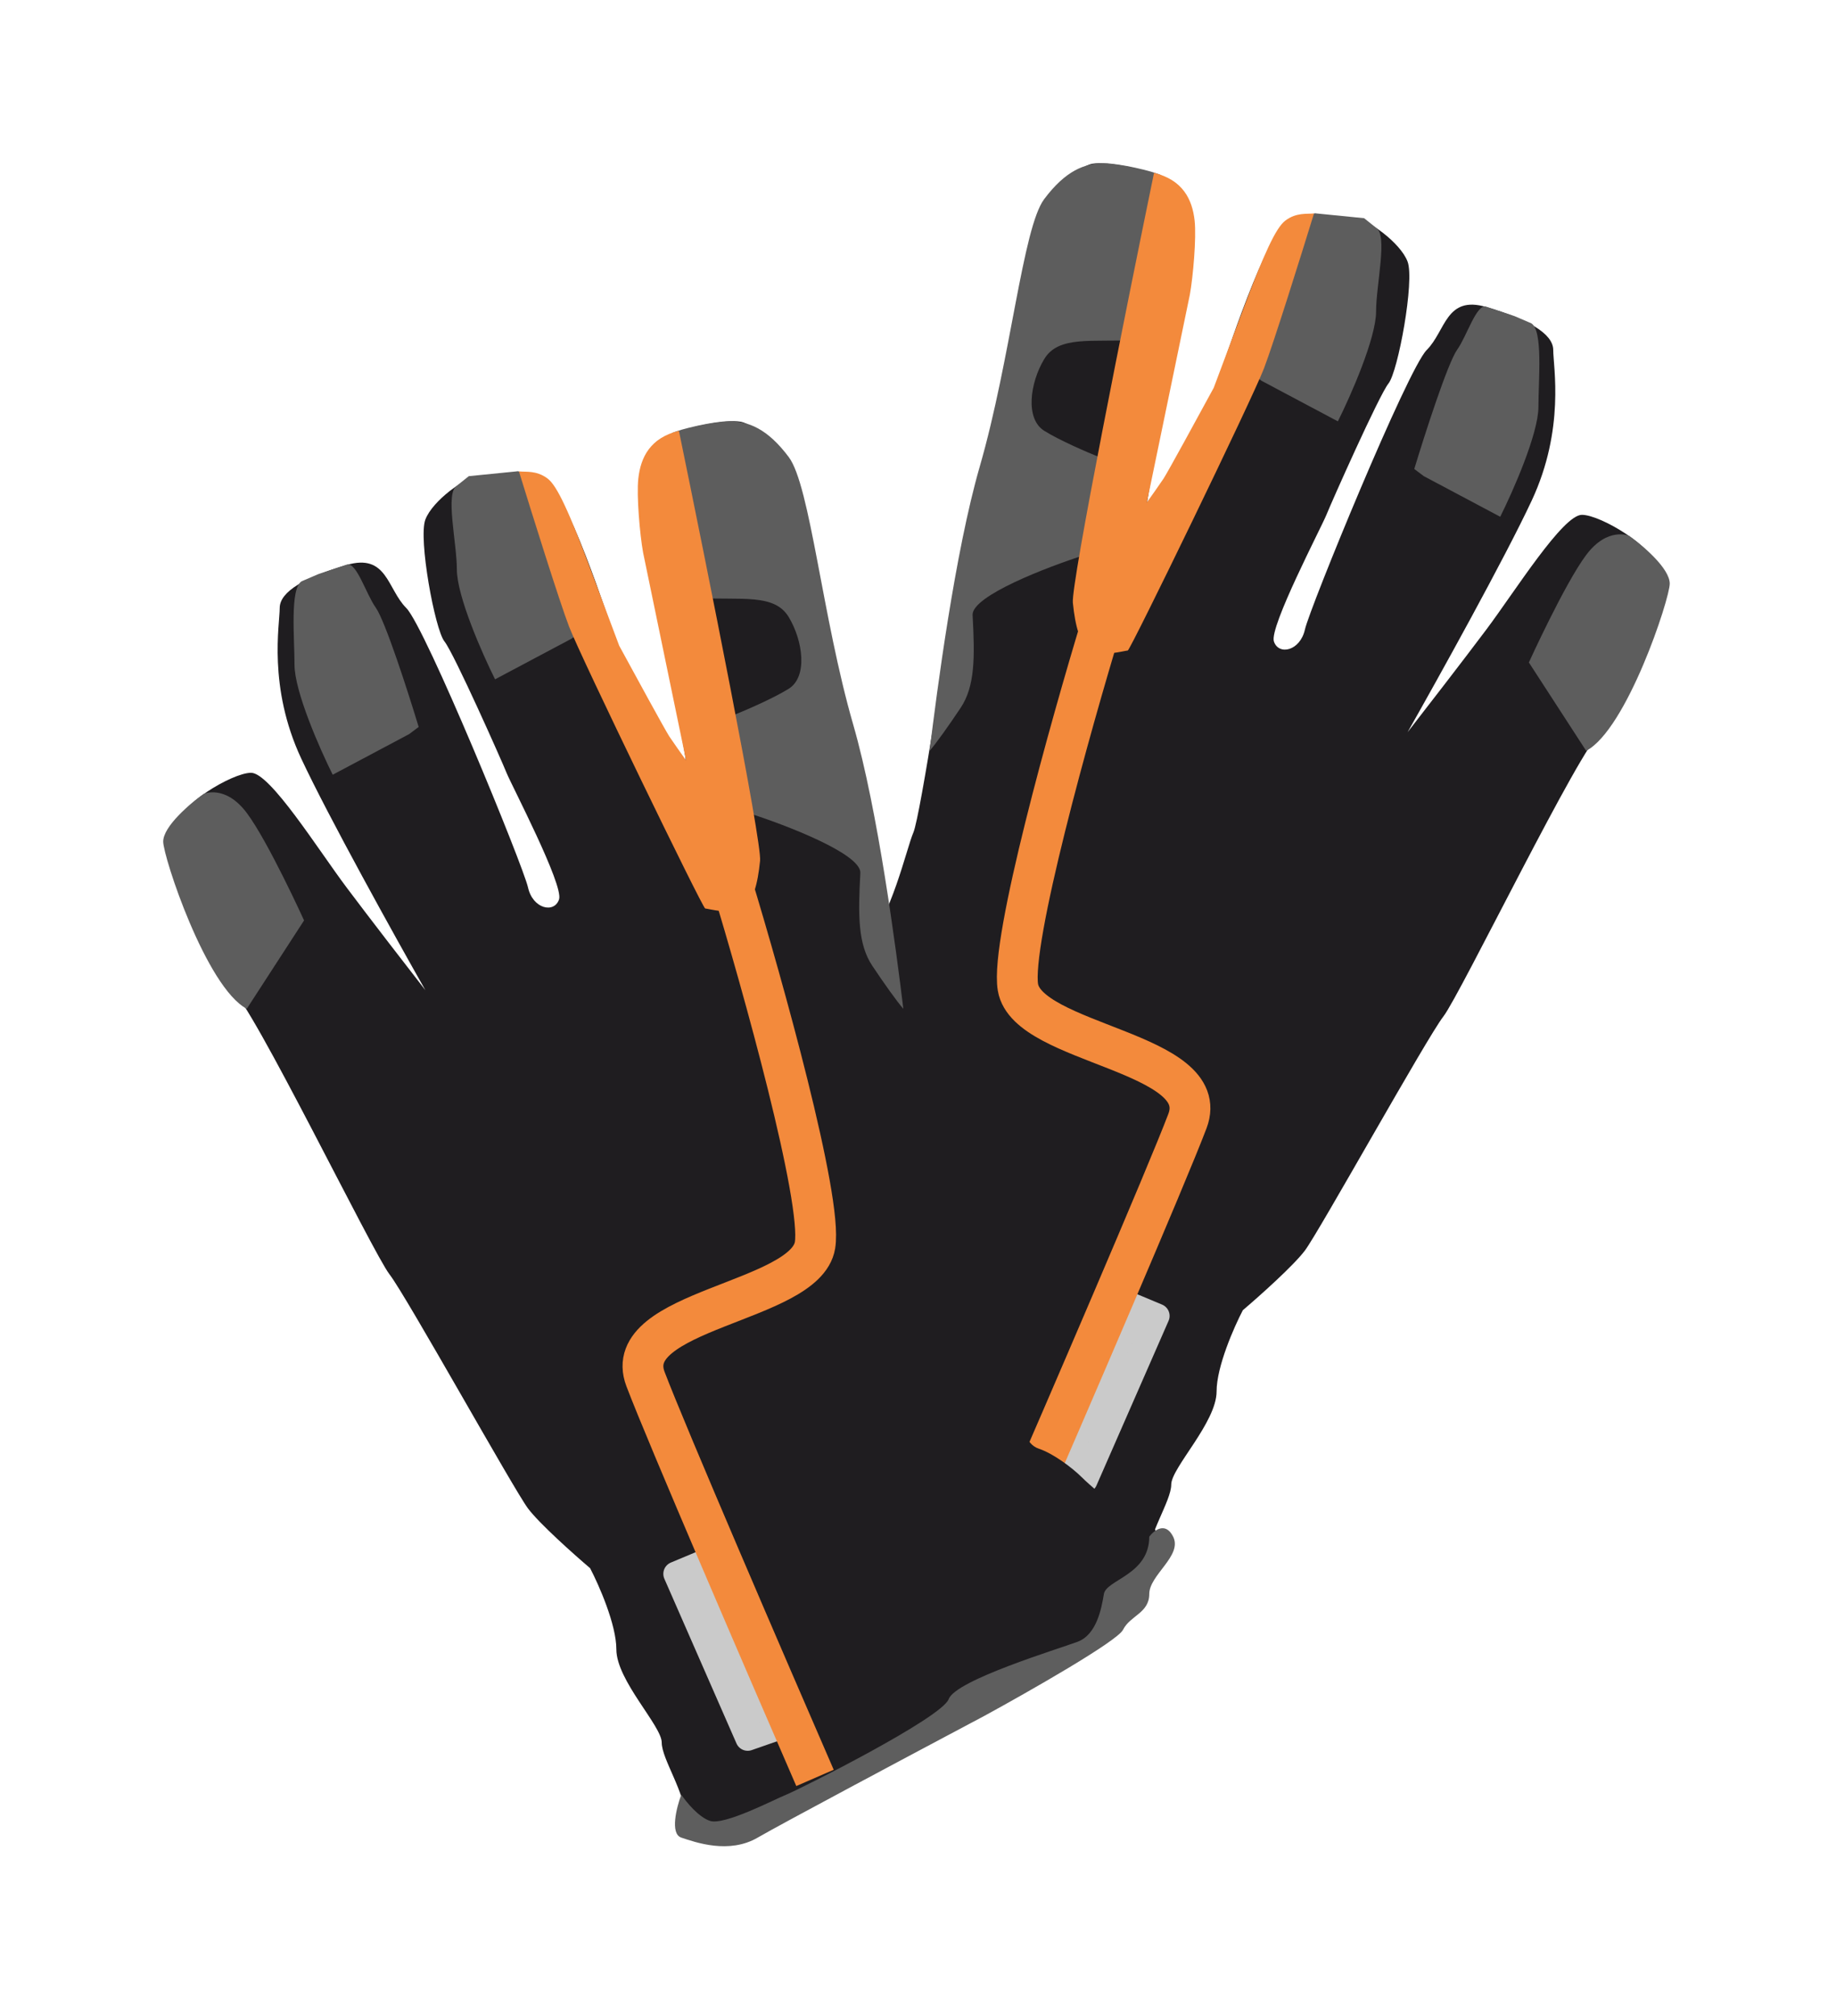 <svg width="225" height="247" viewBox="0 0 225 247" fill="none" xmlns="http://www.w3.org/2000/svg">
<g filter="url(#filter0_d_2_451)">
<path d="M87.647 149.186L83.259 151.526C78.87 157.671 87.647 158.549 87.647 162.645C87.647 166.741 105.788 173.471 105.788 174.934C105.788 176.104 124.319 184.98 133.584 189.271C135.925 189.661 140.607 189.798 140.607 187.223C140.607 184.004 143.533 179.908 143.533 177.86C143.533 175.812 149.092 170.252 149.092 166.449C149.092 163.406 151.238 158.549 152.31 156.5C154.261 154.842 158.513 151.058 159.918 149.186C161.673 146.845 174.84 123.145 176.888 120.512C178.936 117.878 193.859 87.156 196.199 85.693C198.54 84.23 202.929 67.845 202.929 65.504C202.929 63.163 196.199 59.067 193.859 59.067C191.518 59.067 185.666 68.43 182.155 73.112C179.346 76.857 174.547 83.06 172.499 85.693C176.205 79.159 184.437 64.334 187.714 57.312C191.81 48.534 190.347 40.926 190.347 38.878C190.347 36.83 187.129 35.075 182.155 33.612C177.181 32.149 177.181 36.538 174.84 38.878C172.499 41.219 160.503 70.478 159.918 73.112C159.333 75.745 156.699 76.33 156.114 74.575C155.529 72.819 161.966 60.53 162.551 59.067C163.136 57.604 168.988 44.438 170.159 42.974C171.329 41.512 173.377 30.393 172.499 28.052C171.622 25.712 167.525 22.786 166.062 22.786C164.599 22.786 161.088 21.615 158.162 22.786C155.236 23.956 149.97 40.634 149.092 42.974C148.214 45.315 140.314 59.36 140.607 57.312C140.899 55.263 143.533 41.219 145.288 33.612C147.044 26.004 146.459 19.567 143.533 18.104C140.607 16.641 135.633 15.764 133.877 16.056C132.473 16.29 130.171 18.494 129.196 19.567C125.099 35.855 116.848 68.84 116.614 70.478C116.322 72.526 112.81 95.934 111.933 97.982C111.055 100.03 109.299 108.223 105.788 112.319C102.277 116.415 101.984 135.141 100.522 137.189C99.059 139.238 99.059 141.286 97.303 141.871C95.547 142.456 93.207 144.212 92.036 145.382C91.1 146.318 88.72 148.308 87.647 149.186Z" fill="#1F1D20"/>
<path d="M141.834 157.198L137.566 155.413L128.707 175.879L132.997 177.372L141.834 157.198Z" fill="#CACACA" stroke="#CACACA" stroke-width="3" stroke-linejoin="round"/>
<path d="M89.344 159.663C89.052 157.907 83.785 157.322 83.785 152.641C83.2 151.861 81.795 150.768 80.859 152.641C79.689 154.981 83.785 157.322 83.785 159.663C83.785 162.004 86.126 162.296 87.003 164.052C87.706 165.456 98.609 171.659 103.974 174.585C112.069 178.877 128.961 187.869 131.77 189.507C135.281 191.556 139.377 190.093 141.133 189.507C142.537 189.039 141.718 185.801 141.133 184.241C140.548 185.119 139.026 186.991 137.622 187.459C135.866 188.044 129.722 184.826 128.259 184.241C126.796 183.656 109.24 174.878 108.363 172.537C107.485 170.196 94.903 166.393 92.563 165.515C90.222 164.637 89.637 161.419 89.344 159.663Z" fill="#5E5E5E"/>
<path d="M187.362 77.152L194.385 87.978C199.359 85.344 204.625 69.369 204.625 67.496C204.625 65.624 201.309 62.815 199.651 61.644C199.651 61.644 197.018 60.474 194.385 63.985C191.751 67.496 187.362 77.152 187.362 77.152Z" fill="#5D5D5D"/>
<path d="M178.584 38.822C177.414 40.461 174.586 49.258 173.318 53.452L174.488 54.33L183.851 59.304C185.411 56.183 188.532 49.121 188.532 45.844C188.532 42.567 189.118 36.481 187.655 35.604L185.607 34.726L182.095 33.556C180.925 33.263 179.755 37.184 178.584 38.822Z" fill="#5D5D5D"/>
<path d="M158.689 27.134C157.518 28.773 154.69 37.57 153.422 41.764L154.592 42.642L163.955 47.616C165.516 44.495 168.637 37.433 168.637 34.156C168.637 30.879 170.1 24.778 168.637 23.9L167.174 22.73L161.322 22.145C160.152 21.852 159.859 25.496 158.689 27.134Z" fill="#5D5D5D"/>
<path d="M139.084 37.652C141.425 32.034 142.303 22.047 142.303 17.463C141.328 16.975 137.153 16 135.281 16C132.94 16 130.599 16.878 127.966 20.389C125.332 23.9 123.87 39.993 120.066 53.159C117.023 63.693 114.799 80.76 113.922 87.978C114.702 87.1 116.321 84.818 117.725 82.711C119.481 80.078 119.481 76.567 119.188 71.3C119.188 68.959 128.356 65.448 132.94 63.985L134.696 51.989C133.233 51.404 129.838 49.941 127.966 48.77C125.625 47.307 126.21 42.919 127.966 39.993C129.721 37.067 133.818 37.944 139.084 37.652Z" fill="#5D5D5D"/>
<path d="M131.478 69.837C131.244 67.496 138.012 33.751 141.426 17.17C144.937 18.048 146.107 20.389 146.4 23.022C146.634 25.129 146.205 29.947 145.815 32.093L140.548 57.548C141.036 56.865 142.128 55.325 142.596 54.622C143.064 53.92 146.888 46.917 148.741 43.504L152.252 34.141C154.885 27.119 156.348 23.9 157.518 23.022C158.883 21.999 160.152 22.242 161.03 22.145C159.469 27.216 156.055 38.12 154.885 41.163C153.422 44.967 138.5 75.689 138.207 75.689C137.915 75.689 134.696 76.567 133.526 75.689C132.355 74.811 131.77 72.763 131.478 69.837Z" fill="#F38A3C"/>
<path d="M134.988 72.47C131.184 84.954 123.811 111.327 124.747 116.944C125.918 123.967 148.74 124.844 145.521 133.33C142.946 140.118 130.599 168.733 124.747 182.193" stroke="#F38A3C" stroke-width="5"/>
<path d="M136.978 180.786L141.367 183.126C145.756 189.271 136.978 190.149 136.978 194.245C136.978 198.341 118.837 205.071 118.837 206.534C118.837 207.704 100.306 216.579 91.041 220.871C88.7 221.261 84.019 221.398 84.019 218.823C84.019 215.604 81.093 211.508 81.093 209.46C81.093 207.412 75.534 201.852 75.534 198.049C75.534 195.006 73.388 190.149 72.315 188.1C70.364 186.442 66.112 182.658 64.707 180.786C62.952 178.445 49.785 154.745 47.737 152.112C45.689 149.478 30.767 118.756 28.426 117.293C26.085 115.83 21.696 99.445 21.696 97.104C21.696 94.763 28.426 90.667 30.767 90.667C33.108 90.667 38.959 100.03 42.471 104.712C45.279 108.457 50.078 114.66 52.126 117.293C48.42 110.758 40.188 95.934 36.911 88.912C32.815 80.134 34.278 72.526 34.278 70.478C34.278 68.43 37.496 66.674 42.471 65.212C47.445 63.749 47.445 68.138 49.785 70.478C52.126 72.819 64.122 102.078 64.707 104.712C65.293 107.345 67.926 107.93 68.511 106.175C69.096 104.419 62.659 92.13 62.074 90.667C61.489 89.204 55.637 76.037 54.467 74.575C53.296 73.112 51.248 61.993 52.126 59.652C53.004 57.312 57.1 54.386 58.563 54.386C60.026 54.386 63.537 53.215 66.463 54.386C69.389 55.556 74.656 72.234 75.534 74.575C76.411 76.915 84.311 90.96 84.019 88.912C83.726 86.863 81.093 72.819 79.337 65.212C77.582 57.604 78.167 51.167 81.093 49.704C84.019 48.241 88.993 47.363 90.748 47.656C92.153 47.89 94.454 50.094 95.43 51.167C99.526 67.455 107.777 100.44 108.011 102.078C108.304 104.126 111.815 127.534 112.693 129.582C113.571 131.63 115.326 139.823 118.837 143.919C122.348 148.015 122.641 166.741 124.104 168.789C125.567 170.838 125.567 172.886 127.322 173.471C129.078 174.056 131.419 175.812 132.589 176.982C133.525 177.918 135.905 179.908 136.978 180.786Z" fill="#1F1D20"/>
<path d="M82.791 188.798L87.06 187.013L95.918 207.479L91.629 208.972L82.791 188.798Z" fill="#CACACA" stroke="#CACACA" stroke-width="3" stroke-linejoin="round"/>
<path d="M135.281 191.263C135.574 189.507 140.841 188.922 140.841 184.241C141.426 183.46 142.83 182.368 143.767 184.241C144.937 186.581 140.841 188.922 140.841 191.263C140.841 193.604 138.5 193.896 137.622 195.652C136.92 197.056 126.016 203.259 120.652 206.185C112.557 210.477 95.664 219.469 92.855 221.107C89.344 223.156 85.248 221.693 83.492 221.107C82.088 220.639 82.907 217.401 83.492 215.841C84.078 216.719 85.599 218.591 87.004 219.059C88.759 219.644 94.903 216.426 96.367 215.841C97.829 215.256 115.385 206.478 116.263 204.137C117.141 201.796 129.722 197.993 132.063 197.115C134.404 196.237 134.989 193.019 135.281 191.263Z" fill="#5E5E5E"/>
<path d="M37.263 108.752L30.241 119.578C25.267 116.944 20 100.969 20 99.096C20 97.224 23.316 94.415 24.974 93.244C24.974 93.244 27.608 92.074 30.241 95.585C32.874 99.096 37.263 108.752 37.263 108.752Z" fill="#5D5D5D"/>
<path d="M46.041 70.422C47.211 72.061 50.04 80.858 51.308 85.052L50.137 85.93L40.774 90.904C39.214 87.783 36.093 80.721 36.093 77.444C36.093 74.167 35.508 68.082 36.971 67.204L39.019 66.326L42.53 65.156C43.7 64.863 44.871 68.784 46.041 70.422Z" fill="#5D5D5D"/>
<path d="M65.937 58.734C67.107 60.373 69.935 69.17 71.203 73.364L70.033 74.242L60.67 79.216C59.109 76.095 55.988 69.033 55.988 65.756C55.988 62.479 54.526 56.378 55.988 55.5L57.451 54.33L63.303 53.745C64.474 53.452 64.766 57.096 65.937 58.734Z" fill="#5D5D5D"/>
<path d="M85.541 69.252C83.2 63.634 82.322 53.647 82.322 49.063C83.298 48.575 87.472 47.6 89.345 47.6C91.685 47.6 94.026 48.478 96.66 51.989C99.293 55.5 100.756 71.593 104.559 84.759C107.602 95.293 109.826 112.36 110.704 119.578C109.924 118.7 108.305 116.418 106.9 114.311C105.145 111.678 105.145 108.167 105.437 102.9C105.437 100.559 96.269 97.048 91.685 95.585L89.93 83.589C91.393 83.004 94.787 81.541 96.66 80.37C99 78.907 98.415 74.519 96.66 71.593C94.904 68.667 90.808 69.544 85.541 69.252Z" fill="#5D5D5D"/>
<path d="M93.147 101.437C93.382 99.096 86.613 65.351 83.199 48.77C79.689 49.648 78.518 51.989 78.225 54.622C77.991 56.729 78.421 61.547 78.811 63.693L84.077 89.148C83.59 88.466 82.497 86.924 82.029 86.222C81.561 85.52 77.738 78.517 75.885 75.104L72.374 65.741C69.74 58.718 68.277 55.5 67.107 54.622C65.742 53.599 64.474 53.842 63.596 53.745C65.156 58.816 68.57 69.72 69.74 72.763C71.203 76.567 86.126 107.289 86.418 107.289C86.711 107.289 89.929 108.167 91.1 107.289C92.27 106.411 92.855 104.363 93.147 101.437Z" fill="#F38A3C"/>
<path d="M89.637 104.07C93.441 116.554 100.814 142.927 99.878 148.544C98.708 155.567 75.886 156.444 79.104 164.93C81.679 171.718 94.026 200.333 99.878 213.793" stroke="#F38A3C" stroke-width="5"/>
</g>
<defs>
<filter id="filter0_d_2_451" x="0" y="0" width="224.625" height="246.162" filterUnits="userSpaceOnUse" color-interpolation-filters="sRGB">
<feFlood flood-opacity="0" result="BackgroundImageFix"/>
<feColorMatrix in="SourceAlpha" type="matrix" values="0 0 0 0 0 0 0 0 0 0 0 0 0 0 0 0 0 0 127 0" result="hardAlpha"/>
<feOffset dy="4"/>
<feGaussianBlur stdDeviation="10"/>
<feColorMatrix type="matrix" values="0 0 0 0 0 0 0 0 0 0 0 0 0 0 0 0 0 0 0.25 0"/>
<feBlend mode="normal" in2="BackgroundImageFix" result="effect1_dropShadow_2_451"/>
<feBlend mode="normal" in="SourceGraphic" in2="effect1_dropShadow_2_451" result="shape"/>
</filter>
</defs>
</svg>

